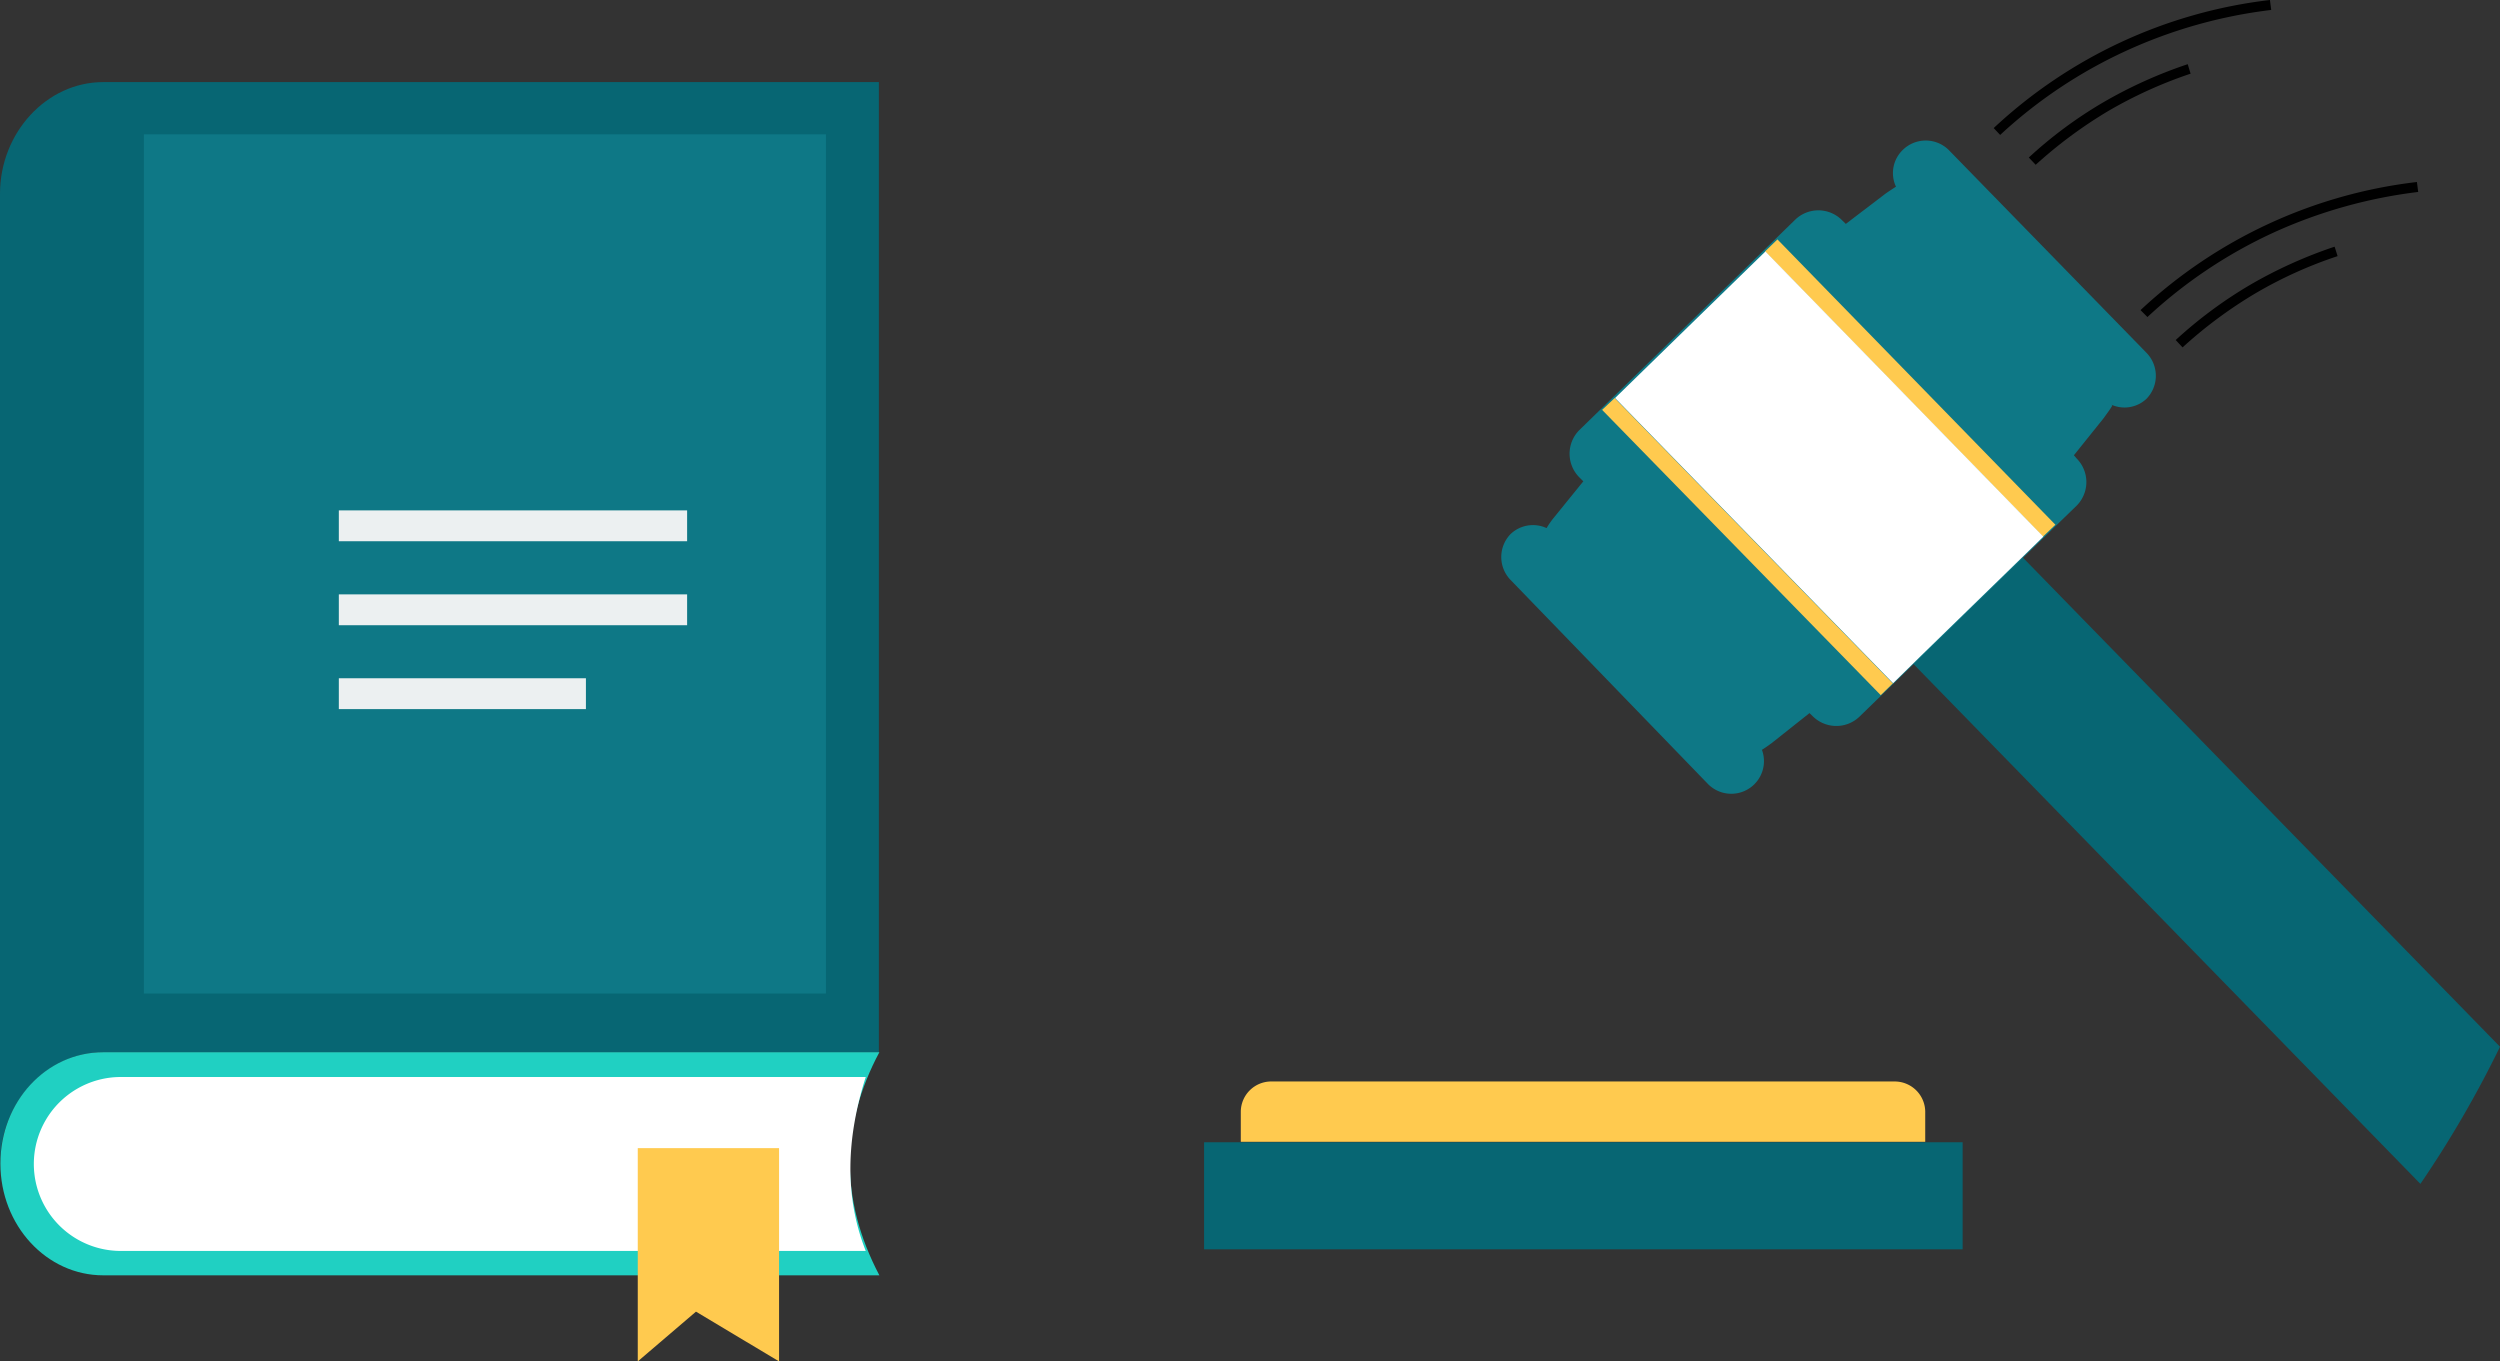 <svg xmlns="http://www.w3.org/2000/svg" viewBox="0 0 251.23 136.81"><rect x="0" y="0" width="251.23" height="136.81" fill="#333333" stroke="none"/><defs><style>.cls-1{fill:#076673;}.cls-2{fill:#20d0c2;}.cls-3{fill:#fff;}.cls-4{fill:#0e7886;}.cls-5{fill:#ffca4f;}.cls-6{fill:#ecf0f1;}</style></defs><title>libro-md</title><g id="Capa_2" data-name="Capa 2"><g id="Controles_bootstrap" data-name="Controles bootstrap"><path class="cls-1" d="M88.32,8.25v97.49H10.37C4.69,105.74,0,110.77,0,117V19.48C0,13.33,4.69,8.25,10.37,8.25ZM0,117.66H0v0Z"/><path class="cls-2" d="M10.37,105.74h78c-3.91,7.31-4,14.8,0,22.42h-78c-5.68,0-10.33-5-10.33-11.23S4.65,105.74,10.37,105.74Z"/><path class="cls-3" d="M87,125.71c-2.11-5.34-2-11.19,0-17.48H12.14a8.74,8.74,0,0,0,0,17.48Z"/><path class="cls-4" d="M14.46,13.5H83V99.84H14.46Z"/><path class="cls-5" d="M78.29,136.81l-8.35-5-5.85,5V115.38h14.2v21.43Z"/><path class="cls-6" d="M34.05,51.29h35v3.1h-35Z"/><path class="cls-6" d="M34.05,59.73h35v3.1h-35Z"/><path class="cls-6" d="M34.05,68.16H58.88v3.1H34.05Z"/><path class="cls-1" d="M202.07,54.79l49.16,50.4a108.87,108.87,0,0,1-8,13.78L191.1,65.51a4,4,0,0,1,.08-5.64l5.26-5.12a4,4,0,0,1,5.63,0Z"/><path class="cls-4" d="M212.27,40.76c-.25.43-.56.82-.86,1.25l-3,3.74.3.35a3.36,3.36,0,0,1,0,4.69L186.88,72a3.36,3.36,0,0,1-4.69,0l-.35-.34-3.78,3c-.35.26-.65.47-1,.69a3.28,3.28,0,0,1-.78,3.48h0a3.29,3.29,0,0,1-4.6,0L151.8,58.28a3.31,3.31,0,0,1,0-4.61h0a3.26,3.26,0,0,1,3.62-.6,8.24,8.24,0,0,1,.69-1l3-3.7-.43-.43a3.37,3.37,0,0,1,0-4.69l21.73-21.18a3.35,3.35,0,0,1,4.69.05l.39.38,3.83-2.92c.39-.3.82-.56,1.21-.82a3.23,3.23,0,0,1,.69-3.7h0a3.29,3.29,0,0,1,4.6,0l19.89,20.4a3.31,3.31,0,0,1,0,4.61h0a3.22,3.22,0,0,1-3.53.6Z"/><path class="cls-5" d="M206.55,52.73l-1.25,1.2L177.37,25.27l1.25-1.21ZM190.19,68.65h0L162.26,40,161,41.19,189,69.86l1.24-1.21Z"/><path class="cls-1" d="M121,125.55h76.23V114.79H121Z"/><path class="cls-5" d="M127.74,108.68h62.67a3.07,3.07,0,0,1,3.06,3v3.06H124.69v-3.06a3.06,3.06,0,0,1,3-3Z"/><path class="cls-3" d="M205.34,53.93,177.41,25.27,162.3,40l27.94,28.66,2.84-2.79,9.42-9.17Z"/><path d="M215.11,31.16a49,49,0,0,1,27.77-12.87l.13,1a49.38,49.38,0,0,0-14.64,4.13,48.14,48.14,0,0,0-12.57,8.44l-.69-.69ZM200.35,12.87h0A49,49,0,0,1,228.11,0l.13,1a48.94,48.94,0,0,0-14.63,4.13A48.14,48.14,0,0,0,201,13.56Zm19.8-5.42h0l-.3-1a45.65,45.65,0,0,0-8.48,3.83,43.12,43.12,0,0,0-7.49,5.55l.69.73a45.46,45.46,0,0,1,7.32-5.42,44.45,44.45,0,0,1,8.26-3.74Zm14.76,18.29h0l-.3-.95a45.65,45.65,0,0,0-8.48,3.83,44,44,0,0,0-7.49,5.55l.69.74a44.93,44.93,0,0,1,7.32-5.43A42.85,42.85,0,0,1,234.91,25.74Z"/></g></g></svg>